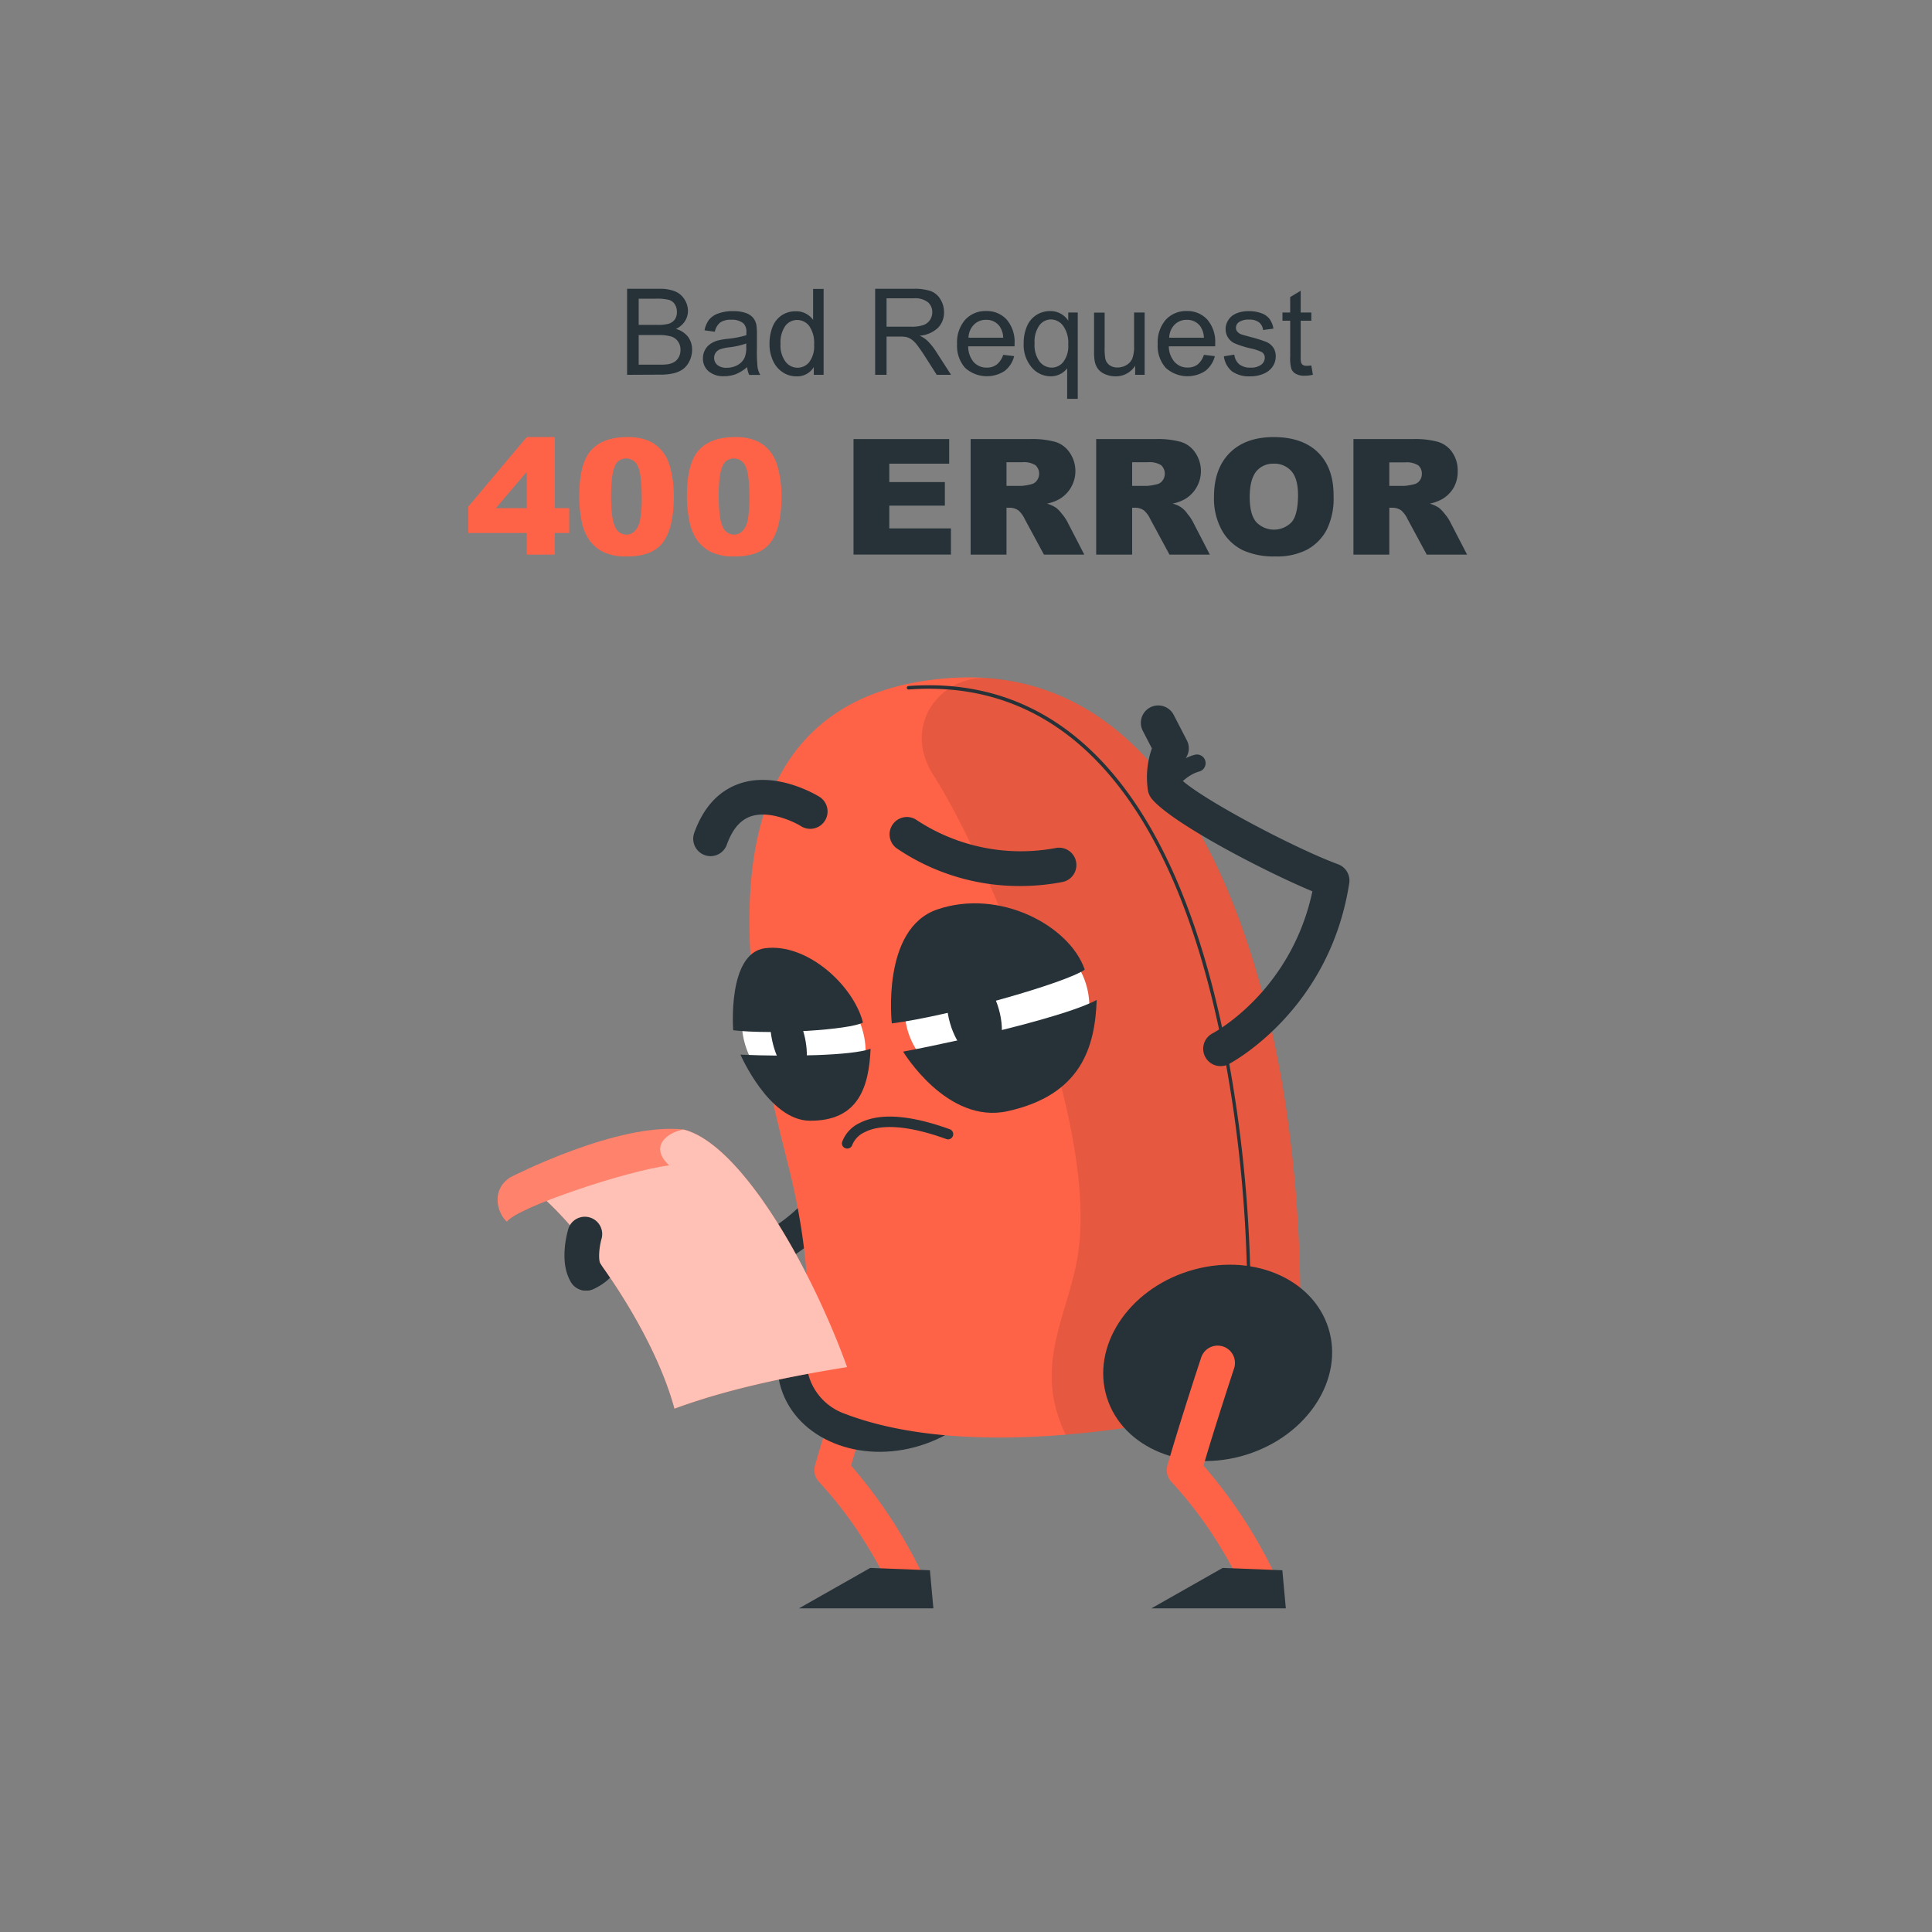 <svg xmlns="http://www.w3.org/2000/svg" viewBox="0 0 500 500"><rect x="0" y="0" width="500" height="500" fill="#808080" stroke="none"/><g id="freepik--Character--inject-31"><path d="M234.09,412.64a4.5,4.5,0,0,1-4-2.43c-4-7.76-9.07-16.87-18.15-26.73a4.45,4.45,0,0,1-1-4.28c3.37-11.71,8.67-27.72,8.72-27.88a4.49,4.49,0,1,1,8.52,2.82c-.05.15-4.62,13.94-7.93,25.15a126.54,126.54,0,0,1,17.82,26.8,4.5,4.5,0,0,1-4,6.55Z" style="fill:#FF6347"></path><polygon points="241.56 416.24 206.77 416.24 225.21 405.78 240.66 406.38 241.56 416.24" style="fill:#263238"></polygon><ellipse cx="230.8" cy="350.34" rx="30.04" ry="24.9" transform="translate(-94.01 84.81) rotate(-17.36)" style="fill:#263238"></ellipse><path d="M151.65,334a4.49,4.49,0,0,1-1.72-8.63,5,5,0,0,0,3-3.77,4.48,4.48,0,0,1,3.67-4,33.55,33.55,0,0,0,3.3-.85c6.08-1.77,13.61-4,37.31,2.66,23.38-13.07,23.65-37.59,23.65-38.65a4.5,4.5,0,0,1,4.47-4.5h0a4.49,4.49,0,0,1,4.49,4.45c0,1.31-.14,32.09-30,47.5a4.45,4.45,0,0,1-3.3.32c-22.6-6.52-29-4.66-34.07-3.17l-1.38.4a13.83,13.83,0,0,1-7.64,7.89A4.51,4.51,0,0,1,151.65,334Z" style="fill:#263238"></path><path d="M204.08,301.89c-8.51-33.82-31.18-121.06,41.47-126.39,65.18-4.79,83.06,82,87.41,112a351.65,351.65,0,0,1,3.54,45.82,33.29,33.29,0,0,1-26.76,33c-35.51,7.22-69.11,8.24-91.75-.69a14.86,14.86,0,0,1-9.23-15.21C209.63,340.74,209.65,324,204.08,301.89Z" style="fill:#FF6347"></path><path d="M333,287.52c-4.1-28.32-20.22-107-76.66-112a16.39,16.39,0,0,0-16.07,8.51c-2.52,4.88-2.44,10.79,1.33,16.64C254,220,283.67,286.67,279.19,323c-2,16.53-12.41,29.73-3.39,48.31a291.16,291.16,0,0,0,33.94-5,33.29,33.29,0,0,0,26.76-33A351.65,351.65,0,0,0,333,287.52Z" style="opacity:0.1"></path><path d="M323.24,333.79a.45.45,0,0,1-.45-.44,348.57,348.57,0,0,0-3.53-45.76c-10.8-74.66-39.87-112.41-84.1-109.15a.45.45,0,0,1-.48-.42.46.46,0,0,1,.42-.48c44.75-3.3,74.17,34.72,85,109.92a352.14,352.14,0,0,1,3.54,45.88.45.45,0,0,1-.45.45Z" style="fill:#263238"></path><ellipse cx="315.12" cy="352.73" rx="30.04" ry="24.9" transform="translate(-90.88 110.07) rotate(-17.36)" style="fill:#263238"></ellipse><path d="M325.3,412.64a4.49,4.49,0,0,1-4-2.43c-4-7.76-9.07-16.87-18.16-26.73a4.5,4.5,0,0,1-1-4.28c3.38-11.71,8.67-27.72,8.73-27.88a4.48,4.48,0,1,1,8.51,2.82c-.05.15-4.61,13.94-7.92,25.15a126.07,126.07,0,0,1,17.81,26.8,4.5,4.5,0,0,1-4,6.55Z" style="fill:#FF6347"></path><path d="M315.88,275.91a4.49,4.49,0,0,1-2.1-8.46h0c.86-.46,20.39-11.13,25.87-36.77-13-5.44-36.42-17.73-41.54-23.91a4.62,4.62,0,0,1-1-2.08,22.37,22.37,0,0,1,1-11l-2.36-4.56a4.49,4.49,0,0,1,8-4.12l3.39,6.56A4.46,4.46,0,0,1,307,196a11,11,0,0,0-1.12,5.91c5.77,5.21,29,17.54,40.43,21.77a4.48,4.48,0,0,1,2.87,4.89c-5.07,32.77-30.14,46.27-31.2,46.83A4.48,4.48,0,0,1,315.88,275.91Z" style="fill:#263238"></path><path d="M301.57,206.15a2.25,2.25,0,0,1-1.88-3.47c.16-.24,3.86-5.83,9.5-7.34a2.24,2.24,0,1,1,1.16,4.33c-3.93,1.06-6.88,5.42-6.9,5.46A2.24,2.24,0,0,1,301.57,206.15Z" style="fill:#263238"></path><polygon points="332.77 416.24 297.98 416.24 316.42 405.78 331.87 406.38 332.77 416.24" style="fill:#263238"></polygon><ellipse cx="258.01" cy="260.82" rx="23.92" ry="21.53" transform="translate(-21.99 23.76) rotate(-5.06)" style="fill:#fff"></ellipse><ellipse cx="252.18" cy="262.92" rx="6.57" ry="11.96" transform="translate(-62.39 79.17) rotate(-15.9)" style="fill:#263238"></ellipse><path d="M230.8,264.86c15.1-1.94,45-10.47,49.93-13.91-3.88-11.36-22-21.08-38.12-15.6C228,240.28,230.8,264.86,230.8,264.86Z" style="fill:#263238"></path><path d="M233.73,272.16c18.75-3.56,43.12-9.54,50.09-13.37-.43,12.22-4,24.61-23.12,28.8C245.06,291,233.73,272.16,233.73,272.16Z" style="fill:#263238"></path><ellipse cx="208.01" cy="268.36" rx="14.72" ry="18.63" transform="translate(-113.55 159.34) rotate(-33.49)" style="fill:#fff"></ellipse><path d="M208.34,268.68c1.13,5.36.15,9.83-2.2,10s-5.17-4.06-6.31-9.42-.15-9.82,2.19-10S207.2,263.32,208.34,268.68Z" style="fill:#263238"></path><path d="M189.75,266.63c10.13,1.19,30.25-.14,33.59-2C220.87,255,208.89,244,198,245.4,188.18,246.66,189.75,266.63,189.75,266.63Z" style="fill:#263238"></path><path d="M191.63,272.94c12.59.57,29,.25,33.68-1.52-.43,9.61-2.95,18.77-15.81,18.62C199,289.92,191.63,272.94,191.63,272.94Z" style="fill:#263238"></path><path d="M264.09,229.3A56.43,56.43,0,0,1,232,219.5a4.48,4.48,0,0,1,5.41-7.15,49,49,0,0,0,35.84,7.11,4.48,4.48,0,1,1,1.67,8.81A58.41,58.41,0,0,1,264.09,229.3Z" style="fill:#263238"></path><path d="M183.88,221.57a4.5,4.5,0,0,1-4.22-6c2.37-6.62,6.32-10.91,11.72-12.77,9.78-3.37,20.32,3.18,20.77,3.46a4.49,4.49,0,0,1-4.78,7.6c-2-1.27-8.37-4.21-13.1-2.57-2.72.95-4.74,3.34-6.17,7.32A4.49,4.49,0,0,1,183.88,221.57Z" style="fill:#263238"></path><path d="M219.23,297.25a1.19,1.19,0,0,1-.37-.06,1.33,1.33,0,0,1-.92-1.64,8.74,8.74,0,0,1,4.56-4.93c5.14-2.65,13-2.1,23.31,1.63a1.34,1.34,0,0,1,.8,1.73,1.33,1.33,0,0,1-1.72.8c-11.83-4.28-18-3.36-21-1.82a6.25,6.25,0,0,0-3.32,3.33A1.35,1.35,0,0,1,219.23,297.25Z" style="fill:#263238"></path><path d="M176.88,292.32a119.22,119.22,0,0,0-44.78,13.15c7.72-1.46,35.35,32.73,42.45,59.09,13.11-4.85,28.39-8.16,44.68-10.75C209.36,326.64,191.31,295.85,176.88,292.32Z" style="fill:#FF6347"></path><path d="M176.88,292.32a119.22,119.22,0,0,0-44.78,13.15c7.72-1.46,35.35,32.73,42.45,59.09,13.11-4.85,28.39-8.16,44.68-10.75C209.36,326.64,191.31,295.85,176.88,292.32Z" style="fill:#fff;opacity:0.6"></path><path d="M176.88,292.32c-17.08-1.93-44.81,12.37-44.81,12.37-4.91,3.13-3.58,9-.9,11.49,2.57-3.69,31.23-13.29,42-14.58C167.82,296.64,172.8,293,176.88,292.32Z" style="fill:#FF6347"></path><path d="M176.88,292.32c-17.08-1.93-44.81,12.37-44.81,12.37-4.91,3.13-3.58,9-.9,11.49,2.57-3.69,31.23-13.29,42-14.58C167.82,296.64,172.8,293,176.88,292.32Z" style="fill:#fff;opacity:0.2"></path><path d="M151.66,334a4.52,4.52,0,0,1-3.77-2c-3.25-5-1.22-12.59-.78-14.07a4.49,4.49,0,0,1,8.6,2.56c-.73,2.51-.88,5.72-.3,6.6a4.49,4.49,0,0,1-1.31,6.21A4.38,4.38,0,0,1,151.66,334Z" style="fill:#263238"></path></g><g id="freepik--error-400--inject-31"><path d="M136.33,137.94H121.19v-6.83l15.14-18h7.24V131.5h3.75v6.44h-3.75v5.59h-7.24Zm0-6.44v-9.41l-8,9.41Z" style="fill:#FF6347"></path><path d="M149.91,128.46q0-8.52,3.07-11.93t9.35-3.41a13.92,13.92,0,0,1,5,.75,9.19,9.19,0,0,1,3.16,1.93,10.55,10.55,0,0,1,1.93,2.51,13.28,13.28,0,0,1,1.13,3.07,28.57,28.57,0,0,1,.83,7q0,8.13-2.75,11.91T162.11,144a13.31,13.31,0,0,1-6.1-1.2,9.93,9.93,0,0,1-3.82-3.53,13.29,13.29,0,0,1-1.68-4.52A30.94,30.94,0,0,1,149.91,128.46Zm8.24,0q0,5.72,1,7.8a3.17,3.17,0,0,0,2.93,2.09,3,3,0,0,0,2.19-.89,5.44,5.44,0,0,0,1.36-2.8,28.82,28.82,0,0,0,.44-6c0-4-.33-6.64-1-8a3.22,3.22,0,0,0-3-2,3.08,3.08,0,0,0-3,2.09Q158.16,122.82,158.15,128.48Z" style="fill:#FF6347"></path><path d="M177.77,128.46q0-8.52,3.07-11.93t9.35-3.41a13.92,13.92,0,0,1,5,.75,9.19,9.19,0,0,1,3.16,1.93,10.29,10.29,0,0,1,1.93,2.51,13.28,13.28,0,0,1,1.13,3.07,28.57,28.57,0,0,1,.84,7q0,8.13-2.76,11.91T190,144a13.31,13.31,0,0,1-6.1-1.2,9.83,9.83,0,0,1-3.81-3.53,13.08,13.08,0,0,1-1.69-4.52A30.94,30.94,0,0,1,177.77,128.46Zm8.24,0q0,5.72,1,7.8a3.17,3.17,0,0,0,2.93,2.09,3,3,0,0,0,2.19-.89,5.52,5.52,0,0,0,1.37-2.8,29.55,29.55,0,0,0,.44-6q0-6-1-8a3.24,3.24,0,0,0-3-2,3.09,3.09,0,0,0-3,2.09Q186,122.82,186,128.48Z" style="fill:#FF6347"></path><path d="M220.89,113.63h24.76V120h-15.5v4.76h14.38v6.1H230.15v5.89H246.1v6.77H220.89Z" style="fill:#263238"></path><path d="M251.2,143.53v-29.9h15.4a22.37,22.37,0,0,1,6.55.74,6.91,6.91,0,0,1,3.65,2.72,8.43,8.43,0,0,1-2.6,12.06,11.28,11.28,0,0,1-3.24,1.19,8.81,8.81,0,0,1,2.4,1.1,9,9,0,0,1,1.48,1.57,11.39,11.39,0,0,1,1.3,1.86l4.47,8.66H270.17l-4.94-9.14a6.84,6.84,0,0,0-1.67-2.3,3.89,3.89,0,0,0-2.26-.69h-.82v12.13Zm9.28-17.78h3.9a14.16,14.16,0,0,0,2.44-.41,2.46,2.46,0,0,0,1.5-.94,3,3,0,0,0-.33-4,5.64,5.64,0,0,0-3.45-.77h-4.06Z" style="fill:#263238"></path><path d="M283.69,143.53v-29.9h15.4a22.32,22.32,0,0,1,6.55.74,6.91,6.91,0,0,1,3.65,2.72,8.45,8.45,0,0,1-2.59,12.06,11.24,11.24,0,0,1-3.25,1.19,6.19,6.19,0,0,1,3.88,2.67,11.39,11.39,0,0,1,1.3,1.86l4.47,8.66H302.66l-4.94-9.14a6.84,6.84,0,0,0-1.67-2.3,3.89,3.89,0,0,0-2.26-.69H293v12.13ZM293,125.75h3.9a14.16,14.16,0,0,0,2.44-.41,2.41,2.41,0,0,0,1.5-.94,3,3,0,0,0-.33-4,5.6,5.6,0,0,0-3.45-.77H293Z" style="fill:#263238"></path><path d="M314.18,128.6q0-7.32,4.08-11.4t11.36-4.08q7.47,0,11.51,4t4,11.23A18.32,18.32,0,0,1,343.4,137a12.54,12.54,0,0,1-5.1,5.23A16.86,16.86,0,0,1,330,144a19.18,19.18,0,0,1-8.37-1.61,12.6,12.6,0,0,1-5.38-5.1A16.94,16.94,0,0,1,314.18,128.6Zm9.24,0q0,4.53,1.69,6.51a6.35,6.35,0,0,0,9.18,0q1.63-1.94,1.64-7,0-4.21-1.71-6.17a5.83,5.83,0,0,0-4.62-1.94,5.59,5.59,0,0,0-4.48,2C324,123.41,323.42,125.6,323.42,128.64Z" style="fill:#263238"></path><path d="M350.27,143.53v-29.9h15.39a22.32,22.32,0,0,1,6.55.74,6.87,6.87,0,0,1,3.65,2.72,8.2,8.2,0,0,1,1.39,4.84,8.34,8.34,0,0,1-1.06,4.3,8.25,8.25,0,0,1-2.92,2.92,11.28,11.28,0,0,1-3.24,1.19,8.81,8.81,0,0,1,2.4,1.1,9.36,9.36,0,0,1,1.48,1.57,11.19,11.19,0,0,1,1.29,1.86l4.48,8.66H369.24l-4.94-9.14a7,7,0,0,0-1.67-2.3,3.92,3.92,0,0,0-2.27-.69h-.81v12.13Zm9.28-17.78h3.89a14.23,14.23,0,0,0,2.45-.41,2.46,2.46,0,0,0,1.5-.94,2.74,2.74,0,0,0,.58-1.73,2.77,2.77,0,0,0-.92-2.23,5.6,5.6,0,0,0-3.45-.77h-4.05Z" style="fill:#263238"></path></g><g id="freepik--bad-request--inject-31"><path d="M162.29,97V74.74h8.36a10.3,10.3,0,0,1,4.09.68,5.23,5.23,0,0,1,2.42,2.08,5.53,5.53,0,0,1,.88,2.94,5,5,0,0,1-.78,2.69,5.61,5.61,0,0,1-2.34,2,5.82,5.82,0,0,1,3.11,2,5.43,5.43,0,0,1,1.08,3.37,6.48,6.48,0,0,1-.66,2.91,5.63,5.63,0,0,1-1.63,2.08,6.78,6.78,0,0,1-2.44,1.1,14.78,14.78,0,0,1-3.59.37Zm3-12.92h4.82a10.44,10.44,0,0,0,2.81-.26,3.12,3.12,0,0,0,1.69-1.1,3.22,3.22,0,0,0,.57-1.95,3.52,3.52,0,0,0-.53-2,2.66,2.66,0,0,0-1.52-1.16,12.63,12.63,0,0,0-3.39-.31h-4.45Zm0,10.29h5.55a13,13,0,0,0,2-.1,4.78,4.78,0,0,0,1.7-.61,3.25,3.25,0,0,0,1.13-1.24,3.92,3.92,0,0,0,.44-1.88,3.65,3.65,0,0,0-.64-2.16,3.25,3.25,0,0,0-1.77-1.29,10.85,10.85,0,0,0-3.26-.38h-5.15Z" style="fill:#263238"></path><path d="M193.36,95a10.44,10.44,0,0,1-2.93,1.83,8.56,8.56,0,0,1-3,.53,5.83,5.83,0,0,1-4.08-1.3,4.27,4.27,0,0,1-1.43-3.32A4.5,4.5,0,0,1,183.85,89a6.45,6.45,0,0,1,2-.9,19.45,19.45,0,0,1,2.43-.41,25.08,25.08,0,0,0,4.88-.94c0-.38,0-.61,0-.72a3,3,0,0,0-.77-2.35,4.58,4.58,0,0,0-3.12-.93,4.87,4.87,0,0,0-2.85.68A4.18,4.18,0,0,0,185,85.85l-2.67-.36a6.59,6.59,0,0,1,1.2-2.78A5.3,5.3,0,0,1,186,81.09a10.84,10.84,0,0,1,3.67-.57A9.81,9.81,0,0,1,193,81a4.44,4.44,0,0,1,1.9,1.23,4.32,4.32,0,0,1,.85,1.86,15.39,15.39,0,0,1,.14,2.52v3.65a38.26,38.26,0,0,0,.17,4.82,6.17,6.17,0,0,0,.69,1.94H193.9A5.81,5.81,0,0,1,193.36,95Zm-.23-6.11a20,20,0,0,1-4.47,1,10.61,10.61,0,0,0-2.39.54,2.5,2.5,0,0,0-1.08.89,2.43,2.43,0,0,0,.45,3.13,3.62,3.62,0,0,0,2.43.73,5.66,5.66,0,0,0,2.81-.7,4.28,4.28,0,0,0,1.81-1.89,6.69,6.69,0,0,0,.44-2.74Z" style="fill:#263238"></path><path d="M210.61,97V95a5,5,0,0,1-4.52,2.4,6.32,6.32,0,0,1-3.54-1.07,6.93,6.93,0,0,1-2.51-3,10.14,10.14,0,0,1-.89-4.38,11.63,11.63,0,0,1,.8-4.39,6.35,6.35,0,0,1,2.42-3,6.46,6.46,0,0,1,3.6-1,5.37,5.37,0,0,1,2.6.61,5.49,5.49,0,0,1,1.86,1.61v-8h2.72V97ZM202,89a7,7,0,0,0,1.31,4.63,3.92,3.92,0,0,0,3.08,1.54,3.87,3.87,0,0,0,3.05-1.47,6.74,6.74,0,0,0,1.25-4.47,7.63,7.63,0,0,0-1.27-4.87,3.94,3.94,0,0,0-3.15-1.55,3.82,3.82,0,0,0-3,1.49A7.39,7.39,0,0,0,202,89Z" style="fill:#263238"></path><path d="M226.49,97V74.74h9.88a13.13,13.13,0,0,1,4.53.6,5,5,0,0,1,2.48,2.12,6.3,6.3,0,0,1,.93,3.36,5.6,5.6,0,0,1-1.54,4A7.75,7.75,0,0,1,238,86.88,7.75,7.75,0,0,1,239.81,88a15.2,15.2,0,0,1,2.45,3L246.13,97h-3.71l-2.95-4.63c-.86-1.34-1.57-2.36-2.12-3.07a6.67,6.67,0,0,0-1.5-1.49,4.48,4.48,0,0,0-1.35-.6,9,9,0,0,0-1.64-.1h-3.42V97Zm2.95-12.45h6.34a9.48,9.48,0,0,0,3.16-.41,3.43,3.43,0,0,0,1.74-1.34,3.65,3.65,0,0,0,.59-2,3.32,3.32,0,0,0-1.15-2.6,5.36,5.36,0,0,0-3.62-1h-7.06Z" style="fill:#263238"></path><path d="M259.63,91.83l2.83.34A6.88,6.88,0,0,1,260,96a8.4,8.4,0,0,1-10.24-.81,8.56,8.56,0,0,1-2.07-6.12,8.9,8.9,0,0,1,2.1-6.32,7.08,7.08,0,0,1,5.44-2.25,6.91,6.91,0,0,1,5.29,2.2,8.8,8.8,0,0,1,2.05,6.2c0,.16,0,.41,0,.73h-12A6.25,6.25,0,0,0,252,93.72a4.46,4.46,0,0,0,3.37,1.42,4.16,4.16,0,0,0,2.57-.79A5.31,5.31,0,0,0,259.63,91.83Zm-9-4.43h9a5.49,5.49,0,0,0-1-3.05,4.18,4.18,0,0,0-3.39-1.58A4.34,4.34,0,0,0,252.07,84,5,5,0,0,0,250.65,87.4Z" style="fill:#263238"></path><path d="M276.18,103.21v-7.9a5,5,0,0,1-1.78,1.49,5.32,5.32,0,0,1-2.44.59,6.45,6.45,0,0,1-4.95-2.3,9,9,0,0,1-2.08-6.29,10.8,10.8,0,0,1,.85-4.36,6.31,6.31,0,0,1,2.45-2.93,6.53,6.53,0,0,1,3.51-1A5.42,5.42,0,0,1,276.46,83V80.88h2.46v22.33Zm-8.43-14.3a7.15,7.15,0,0,0,1.3,4.67,4,4,0,0,0,3.14,1.56,3.84,3.84,0,0,0,3-1.48,6.78,6.78,0,0,0,1.27-4.51,7.58,7.58,0,0,0-1.33-4.85A4,4,0,0,0,272,82.67a3.76,3.76,0,0,0-3,1.52A7.36,7.36,0,0,0,267.75,88.91Z" style="fill:#263238"></path><path d="M293.78,97V94.65a5.89,5.89,0,0,1-5.12,2.74,6.48,6.48,0,0,1-2.67-.55,4.37,4.37,0,0,1-1.83-1.37,5,5,0,0,1-.85-2,14,14,0,0,1-.17-2.56v-10h2.74v9a16,16,0,0,0,.17,2.89,2.83,2.83,0,0,0,1.09,1.7,3.41,3.41,0,0,0,2.07.61,4.51,4.51,0,0,0,2.31-.63,3.49,3.49,0,0,0,1.53-1.72,8.54,8.54,0,0,0,.45-3.15V80.88h2.73V97Z" style="fill:#263238"></path><path d="M311.57,91.83l2.83.34A6.93,6.93,0,0,1,311.92,96a8.4,8.4,0,0,1-10.24-.81,8.56,8.56,0,0,1-2.07-6.12,8.94,8.94,0,0,1,2.09-6.32,7.12,7.12,0,0,1,5.45-2.25,6.91,6.91,0,0,1,5.29,2.2,8.8,8.8,0,0,1,2.05,6.2c0,.16,0,.41,0,.73h-12a6.2,6.2,0,0,0,1.51,4.07,4.44,4.44,0,0,0,3.37,1.42,4.16,4.16,0,0,0,2.57-.79A5.31,5.31,0,0,0,311.57,91.83Zm-9-4.43h9a5.49,5.49,0,0,0-1-3.05,4.2,4.2,0,0,0-3.39-1.58A4.34,4.34,0,0,0,304,84,5,5,0,0,0,302.59,87.4Z" style="fill:#263238"></path><path d="M316.74,92.21l2.7-.43a3.8,3.8,0,0,0,1.27,2.49,4.43,4.43,0,0,0,2.91.87,4.29,4.29,0,0,0,2.8-.77,2.28,2.28,0,0,0,.91-1.8,1.68,1.68,0,0,0-.8-1.46,12.38,12.38,0,0,0-2.8-.93,24.64,24.64,0,0,1-4.17-1.31,4,4,0,0,1-2.37-3.7,4.15,4.15,0,0,1,.5-2A4.47,4.47,0,0,1,319,81.64a5.89,5.89,0,0,1,1.74-.8,8.59,8.59,0,0,1,2.37-.32,9.41,9.41,0,0,1,3.33.54,4.49,4.49,0,0,1,2.12,1.49,5.79,5.79,0,0,1,1,2.5l-2.68.36a2.91,2.91,0,0,0-1.06-2,3.88,3.88,0,0,0-2.47-.69,4.46,4.46,0,0,0-2.69.62,1.82,1.82,0,0,0-.8,1.46,1.55,1.55,0,0,0,.33,1,2.47,2.47,0,0,0,1.05.73c.27.1,1.08.33,2.42.69a34.72,34.72,0,0,1,4.05,1.27,4.16,4.16,0,0,1,1.8,1.44,4,4,0,0,1,.65,2.34,4.63,4.63,0,0,1-.79,2.58A5.22,5.22,0,0,1,327,96.73a8.38,8.38,0,0,1-3.4.66,7.6,7.6,0,0,1-4.8-1.31A6,6,0,0,1,316.74,92.21Z" style="fill:#263238"></path><path d="M339.37,94.58l.4,2.41a9.75,9.75,0,0,1-2.07.25,4.57,4.57,0,0,1-2.31-.48,2.64,2.64,0,0,1-1.16-1.23,10,10,0,0,1-.33-3.23V83h-2V80.88h2v-4l2.72-1.64v5.64h2.75V83h-2.75v9.44a5,5,0,0,0,.14,1.5,1.23,1.23,0,0,0,.47.54,1.86,1.86,0,0,0,.94.19A9,9,0,0,0,339.37,94.58Z" style="fill:#263238"></path></g></svg>